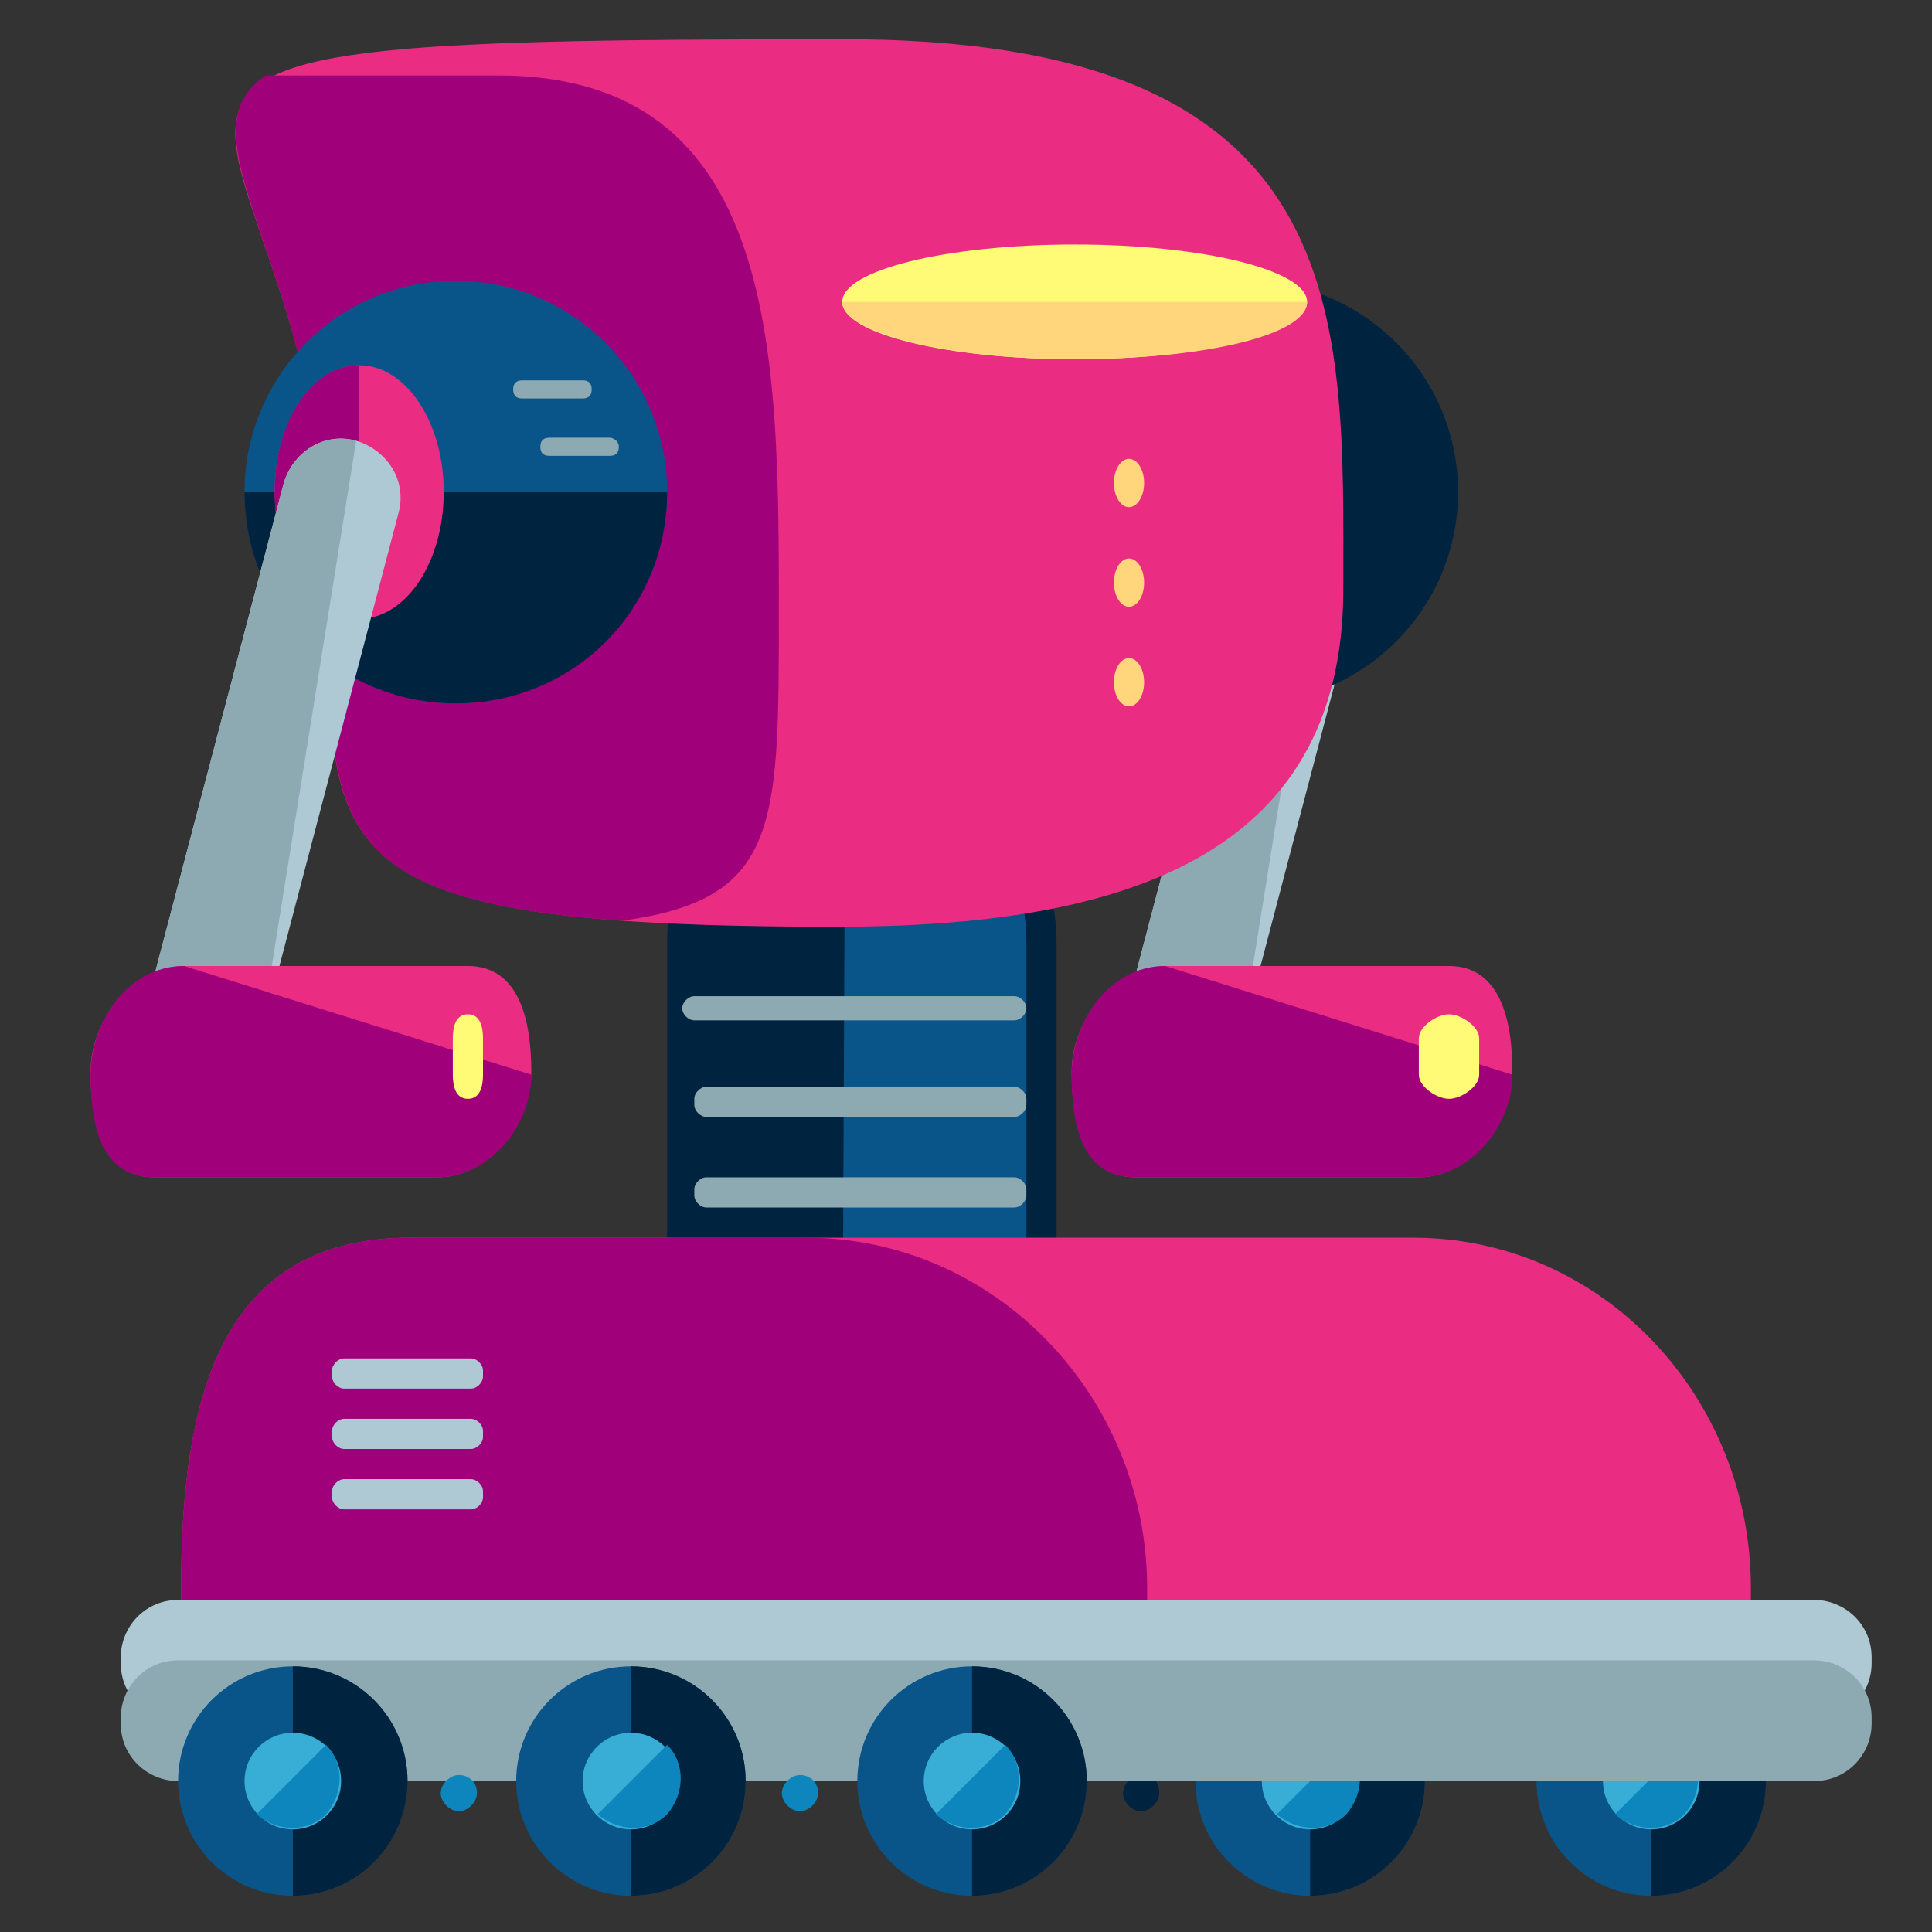 <?xml version="1.0" encoding="utf-8"?>
<!-- Generator: Adobe Illustrator 16.0.0, SVG Export Plug-In . SVG Version: 6.00 Build 0)  -->
<!DOCTYPE svg PUBLIC "-//W3C//DTD SVG 1.1//EN" "http://www.w3.org/Graphics/SVG/1.1/DTD/svg11.dtd">
<svg version="1.1" id="Layer_1" xmlns="http://www.w3.org/2000/svg" xmlns:xlink="http://www.w3.org/1999/xlink" x="0px" y="0px"
	 width="64px" height="64px" viewBox="0 0 64 64" enable-background="new 0 0 64 64" xml:space="preserve">
<rect x="0" y="0" width="64" height="64" fill="#333333" stroke="none"/>
<g>
	<g>
		<g>
			<g>
				<path fill="#AEC9D3" d="M41.1,34.5c-0.3,1-1.3,1.7-2.4,1.4l0,0c-1-0.3-1.7-1.3-1.4-2.4L41.9,16c0.3-1,1.3-1.7,2.4-1.4l0,0
					c1,0.3,1.7,1.3,1.4,2.4L41.1,34.5z"/>
				<path fill="#8DAAB2" d="M41.1,34.5c-0.3,1-1.3,1.7-2.4,1.4l0,0c-1-0.3-1.7-1.3-1.4-2.4L41.9,16c0.3-1,1.3-1.7,2.4-1.4l0,0"/>
				<path fill="#EA2D83" d="M50.1,35.5c0,1.7-1.4,3.5-3.1,3.5h-9.4c-1.7,0-2.1-1.8-2.1-3.5l0,0c0-1.7,1.4-3.5,3.1-3.5h9.4
					C49.7,32,50.1,33.8,50.1,35.5L50.1,35.5z"/>
				<path fill="#A0007A" d="M50.1,35.6L50.1,35.6c0,1.7-1.4,3.4-3.1,3.4h-9.4c-1.7,0-2.1-1.6-2.1-3.4l0,0c0-1.7,1.2-3.6,3.1-3.6"/>
				<path fill="#FFFB76" d="M49,35.6c0,0.4-0.6,0.8-1,0.8l0,0c-0.4,0-1-0.4-1-0.8v-1.2c0-0.4,0.6-0.8,1-0.8l0,0c0.4,0,1,0.4,1,0.8
					V35.6z"/>
			</g>
			<circle fill="#00233F" cx="41.3" cy="16.3" r="7"/>
			<path fill="#00233F" d="M38.4,59.4c0,0.3-0.3,0.6-0.6,0.6l0,0c-0.3,0-0.6-0.3-0.6-0.6l0,0c0-0.3,0.3-0.6,0.6-0.6l0,0
				C38.2,58.8,38.4,59,38.4,59.4L38.4,59.4z"/>
			<g>
				<circle fill="#095589" cx="43.4" cy="59" r="3.8"/>
				<path fill="#00233F" d="M43.4,55.2c2.1,0,3.8,1.7,3.8,3.8s-1.7,3.8-3.8,3.8"/>
				<circle fill="#38ADD6" cx="43.4" cy="59" r="1.6"/>
				<path fill="#0C86BC" d="M44.6,57.8c0.6,0.6,0.6,1.6,0,2.3c-0.6,0.6-1.6,0.6-2.3,0"/>
			</g>
			<g>
				<circle fill="#095589" cx="54.7" cy="59" r="3.8"/>
				<path fill="#00233F" d="M54.7,55.2c2.1,0,3.8,1.7,3.8,3.8s-1.7,3.8-3.8,3.8"/>
				<circle fill="#38ADD6" cx="54.7" cy="59" r="1.6"/>
				<path fill="#0C86BC" d="M55.8,57.8c0.6,0.6,0.6,1.6,0,2.3c-0.6,0.6-1.6,0.6-2.3,0"/>
			</g>
			<path fill="#00233F" d="M35,41.8c0,3.5-2.8,6.2-6.2,6.2h-0.5c-3.5,0-6.2-2.8-6.2-6.2V31.2c0-3.5,2.8-6.2,6.2-6.2h0.5
				c3.5,0,6.2,2.8,6.2,6.2V41.8z"/>
			<path fill="#095589" d="M28,25L28,25c3.5,0,6,2.8,6,6.2v10.5c0,3.5-2.7,6.2-6.1,6.2l0,0"/>
			<path fill="#EA2D83" d="M58,54v-1.4C58,46.3,53.1,41,46.8,41H13.6C7.3,41,6,46.3,6,52.6V54H58z"/>
			<path fill="#EA2D83" d="M44.5,19.5c0,9-7.5,11.2-16.8,11.2c-17.3,0-16.8-2.3-16.8-11.2c0-17-13.8-18.2,16.8-18.2
				C45,1.2,44.5,10.5,44.5,19.5z"/>
			<path fill="#A0007A" d="M10.9,19.5c0,7.5-0.3,10.3,9.7,11c5.2-0.7,5.2-3.1,5.2-10.2c0-8.6,0-17.8-9.3-17.8c-3,0-5.5,0-7.7,0
				C5.7,4.6,10.9,9.1,10.9,19.5z"/>
			<path fill="#A0007A" d="M26.7,41H13.6C7.3,41,6,46.3,6,52.6V54h32v-1.4C38,46.3,33,41,26.7,41z"/>
			<path fill="#AEC9D3" d="M62,55.1c0,1-0.8,1.9-1.9,1.9H5.9c-1,0-1.9-0.8-1.9-1.9v-0.2c0-1,0.8-1.9,1.9-1.9h54.2
				c1,0,1.9,0.8,1.9,1.9V55.1z"/>
			<path fill="#8DAAB2" d="M62,57.1c0,1-0.8,1.9-1.9,1.9H5.9c-1,0-1.9-0.8-1.9-1.9v-0.2c0-1,0.8-1.9,1.9-1.9h54.2
				c1,0,1.9,0.8,1.9,1.9V57.1z"/>
			<g>
				<g>
					<circle fill="#095589" cx="9.7" cy="59" r="3.8"/>
					<path fill="#00233F" d="M9.7,55.2c2.1,0,3.8,1.7,3.8,3.8s-1.7,3.8-3.8,3.8"/>
					<circle fill="#38ADD6" cx="9.7" cy="59" r="1.6"/>
					<path fill="#0C86BC" d="M10.8,57.8c0.6,0.6,0.6,1.6,0,2.3c-0.6,0.6-1.6,0.6-2.3,0"/>
				</g>
				<g>
					<circle fill="#095589" cx="20.9" cy="59" r="3.8"/>
					<path fill="#00233F" d="M20.9,55.2c2.1,0,3.8,1.7,3.8,3.8s-1.7,3.8-3.8,3.8"/>
					<circle fill="#38ADD6" cx="20.9" cy="59" r="1.6"/>
					<path fill="#0C86BC" d="M22.1,57.8c0.6,0.6,0.6,1.6,0,2.3c-0.6,0.6-1.6,0.6-2.3,0"/>
				</g>
				<g>
					<circle fill="#095589" cx="32.2" cy="59" r="3.8"/>
					<path fill="#00233F" d="M32.2,55.2c2.1,0,3.8,1.7,3.8,3.8s-1.7,3.8-3.8,3.8"/>
					<circle fill="#38ADD6" cx="32.2" cy="59" r="1.6"/>
					<path fill="#0C86BC" d="M33.3,57.8c0.6,0.6,0.6,1.6,0,2.3c-0.6,0.6-1.6,0.6-2.3,0"/>
				</g>
			</g>
			<g>
				<path fill="#0C86BC" d="M15.8,59.4c0,0.3-0.3,0.6-0.6,0.6l0,0c-0.3,0-0.6-0.3-0.6-0.6l0,0c0-0.3,0.3-0.6,0.6-0.6l0,0
					C15.5,58.8,15.8,59,15.8,59.4L15.8,59.4z"/>
				<path fill="#0C86BC" d="M27.1,59.4c0,0.3-0.3,0.6-0.6,0.6l0,0c-0.3,0-0.6-0.3-0.6-0.6l0,0c0-0.3,0.3-0.6,0.6-0.6l0,0
					C26.8,58.8,27.1,59,27.1,59.4L27.1,59.4z"/>
			</g>
			<circle fill="#095589" cx="15.1" cy="16.3" r="7"/>
			<path fill="#00233F" d="M22.1,16.3c0,3.9-3.1,7-7,7s-7-3.1-7-7"/>
			<ellipse fill="#EA2D83" cx="11.9" cy="16.3" rx="2.8" ry="4.2"/>
			<path fill="#A0007A" d="M11.9,20.5c-1.5,0-2.8-1.9-2.8-4.2s1.2-4.2,2.8-4.2"/>
			<g>
				<path fill="#AEC9D3" d="M8.6,34.5c-0.3,1-1.3,1.7-2.4,1.4l0,0c-1-0.3-1.7-1.3-1.4-2.4L9.4,16c0.3-1,1.3-1.7,2.4-1.4l0,0
					c1,0.3,1.7,1.3,1.4,2.4L8.6,34.5z"/>
				<path fill="#8DAAB2" d="M8.6,34.5c-0.3,1-1.3,1.7-2.4,1.4l0,0c-1-0.3-1.7-1.3-1.4-2.4L9.4,16c0.3-1,1.3-1.7,2.4-1.4l0,0"/>
				<path fill="#EA2D83" d="M17.6,35.5c0,1.7-1.4,3.5-3.1,3.5H5.1c-1.7,0-2.1-1.8-2.1-3.5l0,0c0-1.7,1.4-3.5,3.1-3.5h9.4
					C17.2,32,17.6,33.8,17.6,35.5L17.6,35.5z"/>
				<path fill="#A0007A" d="M17.6,35.6L17.6,35.6c0,1.7-1.4,3.4-3.1,3.4H5.1c-1.7,0-2.1-1.6-2.1-3.4l0,0c0-1.7,1.2-3.6,3.1-3.6"/>
				<path fill="#FFFB76" d="M16,35.6c0,0.4-0.1,0.8-0.5,0.8l0,0c-0.4,0-0.5-0.4-0.5-0.8v-1.2c0-0.4,0.1-0.8,0.5-0.8l0,0
					c0.4,0,0.5,0.4,0.5,0.8V35.6z"/>
			</g>
			<path fill="#8DAAB2" d="M20.5,14.8c0,0.2-0.1,0.3-0.3,0.3h-2c-0.2,0-0.3-0.1-0.3-0.3l0,0c0-0.2,0.1-0.3,0.3-0.3h2
				C20.3,14.5,20.5,14.6,20.5,14.8L20.5,14.8z"/>
			<path fill="#8DAAB2" d="M19.6,12.9c0,0.2-0.1,0.3-0.3,0.3h-2c-0.2,0-0.3-0.1-0.3-0.3l0,0c0-0.2,0.1-0.3,0.3-0.3h2
				C19.5,12.6,19.6,12.7,19.6,12.9L19.6,12.9z"/>
			<path fill="#AEC9D3" d="M16,45.6c0,0.2-0.2,0.4-0.4,0.4h-4.2c-0.2,0-0.4-0.2-0.4-0.4v-0.2c0-0.2,0.2-0.4,0.4-0.4h4.2
				c0.2,0,0.4,0.2,0.4,0.4V45.6z"/>
			<path fill="#AEC9D3" d="M16,47.6c0,0.2-0.2,0.4-0.4,0.4h-4.2c-0.2,0-0.4-0.2-0.4-0.4v-0.2c0-0.2,0.2-0.4,0.4-0.4h4.2
				c0.2,0,0.4,0.2,0.4,0.4V47.6z"/>
			<path fill="#AEC9D3" d="M16,49.6c0,0.2-0.2,0.4-0.4,0.4h-4.2c-0.2,0-0.4-0.2-0.4-0.4v-0.2c0-0.2,0.2-0.4,0.4-0.4h4.2
				c0.2,0,0.4,0.2,0.4,0.4V49.6z"/>
		</g>
		<g>
			<path fill="#8DAAB2" d="M23,33.8c-0.2,0-0.4-0.2-0.4-0.4l0,0c0-0.2,0.2-0.4,0.4-0.4h10.6c0.2,0,0.4,0.2,0.4,0.4l0,0
				c0,0.2-0.2,0.4-0.4,0.4"/>
			<path fill="#8DAAB2" d="M34,36.6c0,0.2-0.2,0.4-0.4,0.4H23.4c-0.2,0-0.4-0.2-0.4-0.4v-0.2c0-0.2,0.2-0.4,0.4-0.4h10.2
				c0.2,0,0.4,0.2,0.4,0.4V36.6z"/>
			<path fill="#8DAAB2" d="M34,39.6c0,0.2-0.2,0.4-0.4,0.4H23.4c-0.2,0-0.4-0.2-0.4-0.4v-0.2c0-0.2,0.2-0.4,0.4-0.4h10.2
				c0.2,0,0.4,0.2,0.4,0.4V39.6z"/>
		</g>
	</g>
	<ellipse fill="#FFFB76" cx="35.6" cy="10" rx="7.7" ry="1.9"/>
	<path fill="#FFD67B" d="M43.3,10c0,1.1-3.4,1.9-7.7,1.9s-7.7-0.9-7.7-1.9"/>
	<g>
		<ellipse fill="#FFD67B" cx="37.4" cy="16" rx="0.5" ry="0.8"/>
		<ellipse fill="#FFD67B" cx="37.4" cy="19.3" rx="0.5" ry="0.8"/>
		<ellipse fill="#FFD67B" cx="37.4" cy="22.6" rx="0.5" ry="0.8"/>
	</g>
</g>
</svg>
